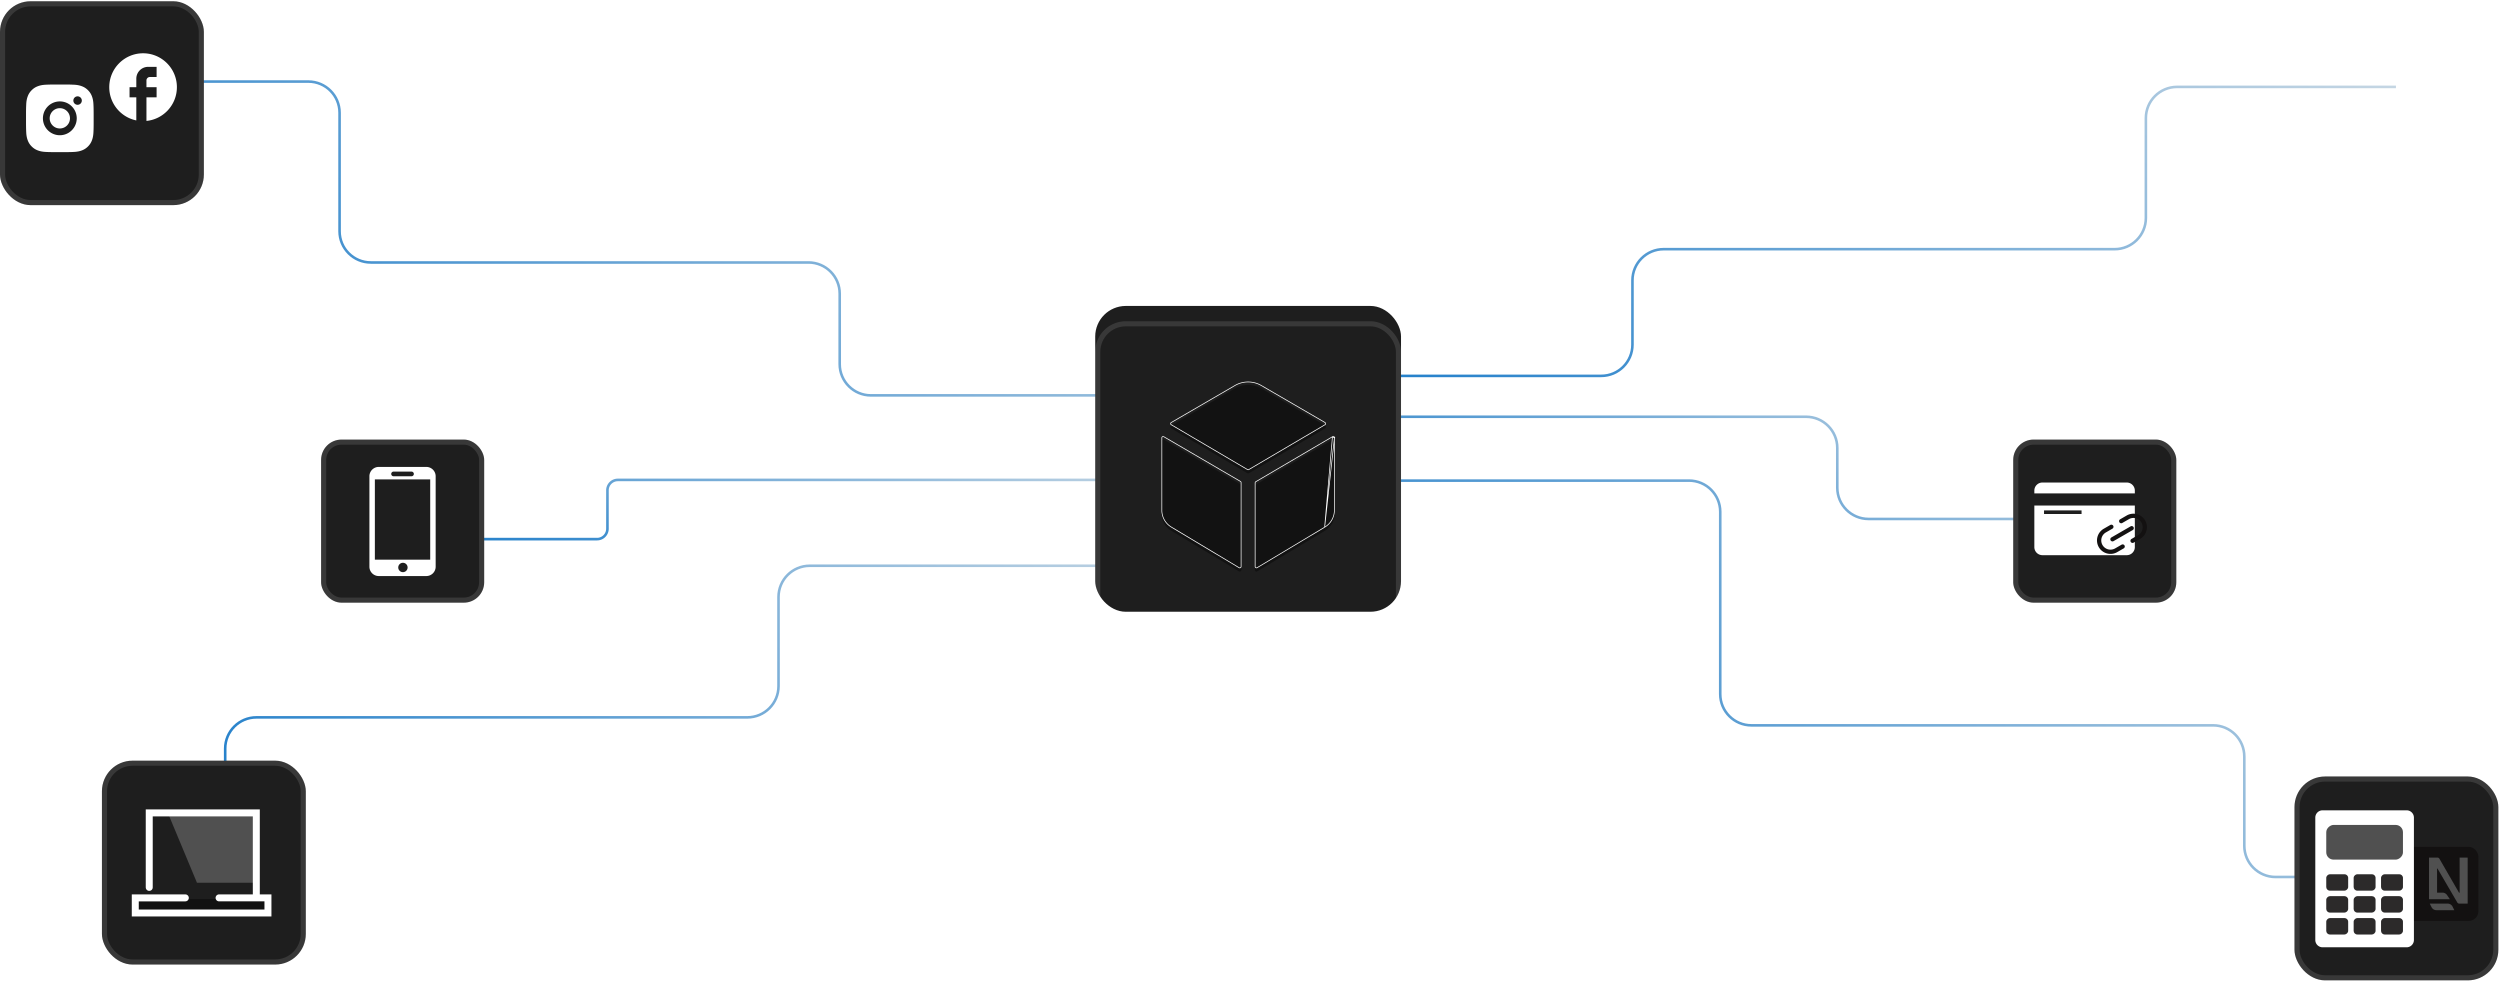 <svg xmlns="http://www.w3.org/2000/svg" width="961" height="377" fill="none"><path stroke="url(#a)" d="M921 33.402h-84.124c-6.628 0-12 5.373-12 12v38.379c0 6.627-5.373 12-12 12H639.515c-6.628 0-12 5.372-12 12v24.704c0 6.628-5.373 12-12 12h-121.96"/><path stroke="url(#b)" d="M510.939 160.203h183.316c6.628 0 12 5.373 12 12v15.281c0 6.627 5.373 12 12 12H794"/><path stroke="url(#c)" d="M905.662 337.113h-30.949c-6.628 0-12-5.373-12-12v-34.288c0-6.628-5.373-12-12-12H673.262c-6.628 0-12-5.373-12-12v-70.079c0-6.627-5.373-12-12-12H514.008"/><path stroke="url(#d)" d="M140.76 207.243h88.74a4 4 0 0 0 4-4v-14.759a4 4 0 0 1 4-4h224.355"/><path stroke="url(#e)" d="M86.563 336.09v-48.333c0-6.628 5.372-12 12-12h188.699c6.628 0 12-5.373 12-12v-34.273c0-6.627 5.373-12 12-12H463.9"/><path stroke="url(#f)" d="M42.59 31.355h75.943c6.627 0 12 5.373 12 12v45.537c0 6.627 5.373 12 12 12h168.248c6.627 0 12 5.373 12 12v27.091c0 6.628 5.373 12 12 12h130.141"/><g filter="url(#g)"><rect width="117.551" height="117.551" x="421" y="123.484" fill="#1E1E1E" rx="11.755"/></g><rect width="115.592" height="115.592" x="421.98" y="124.464" stroke="#fff" stroke-opacity=".12" stroke-width="1.959" rx="10.775"/><g filter="url(#h)"><path fill="#121212" d="M509.384 163.394a.638.638 0 0 0 0-1.106l-24.458-14.21a10.27 10.27 0 0 0-10.3 0l-24.453 14.21a.638.638 0 0 0 0 1.106l29.283 17.226a.644.644 0 0 0 .651 0l29.277-17.226Zm-61.953 4.357a.643.643 0 0 0-.642.001.646.646 0 0 0-.318.558v27.844a7.685 7.685 0 0 0 3.817 6.628l25.966 15.569a.641.641 0 0 0 .961-.554v-32.306a.645.645 0 0 0-.321-.554l-29.463-17.186Zm34.908 17.852v32.186a.645.645 0 0 0 .32.554.644.644 0 0 0 .64 0l25.965-15.569a7.696 7.696 0 0 0 3.819-6.62V168.31a.638.638 0 0 0-.961-.552l-29.463 17.293a.645.645 0 0 0-.32.552Z"/></g><path stroke="#fff" stroke-width=".274" d="m509.193 202.656.002-.001a7.548 7.548 0 0 0 3.751-6.501V168.31m-3.753 34.346 3.803-34.666a.657.657 0 0 1 .087.32h-.137m-3.753 34.346-25.962 15.568h-.001a.502.502 0 0 1-.754-.436v-32.184a.503.503 0 0 1 .252-.434v-.001l29.463-17.293-.069-.118.069.118m-2.998 34.78 2.998-34.78m.755.434a.507.507 0 0 0-.755-.434m.755.434-.755-.434m-2.876-4.6h-.001l-29.277 17.226a.5.5 0 0 1-.511 0l-29.284-17.226a.512.512 0 0 1-.25-.435.502.502 0 0 1 .25-.435l24.452-14.209a10.133 10.133 0 0 1 10.164 0l24.457 14.209a.505.505 0 0 1 0 .87Zm-62.707 5.034v-.001a.498.498 0 0 1 .25-.438.5.5 0 0 1 .505-.001l29.462 17.186h.001a.507.507 0 0 1 .252.436v32.304a.504.504 0 0 1-.755.436l-25.964-15.568-.002-.001a7.546 7.546 0 0 1-3.749-6.509V168.31Z"/><rect width="78.367" height="78.367" y=".484" fill="#1E1E1E" rx="11.755"/><rect width="76.408" height="76.408" x=".98" y="1.464" stroke="#fff" stroke-opacity=".12" stroke-width="1.959" rx="10.775"/><path fill="#fff" d="M68 33.517c0-7.194-5.824-13.033-13-13.033s-13 5.839-13 13.033c0 6.308 4.472 11.56 10.4 12.772v-8.862h-2.6v-3.91h2.6v-3.258c0-2.515 2.041-4.562 4.55-4.562h3.25v3.91h-2.6c-.715 0-1.3.587-1.3 1.303v2.607h3.9v3.91h-3.9v9.057c6.565-.651 11.7-6.203 11.7-12.967ZM24.336 32.484c1.463.004 2.205.012 2.846.03l.252.01c.291.01.579.023.926.038 1.383.065 2.327.284 3.155.605.858.33 1.58.777 2.303 1.499a6.382 6.382 0 0 1 1.499 2.303c.321.828.54 1.772.604 3.157.016.345.029.633.04.925l.007.252c.02.64.027 1.382.03 2.845l.001.97v1.702c.004.949-.006 1.897-.03 2.845l-.007.252c-.01.292-.024.58-.04.925-.064 1.385-.285 2.328-.605 3.157a6.347 6.347 0 0 1-1.499 2.303 6.389 6.389 0 0 1-2.303 1.5c-.828.32-1.772.539-3.155.604-.309.014-.617.027-.926.039l-.252.008c-.64.018-1.383.027-2.846.03h-2.67c-.95.004-1.898-.006-2.846-.03l-.253-.007a84 84 0 0 1-.925-.04c-1.383-.065-2.327-.284-3.156-.605a6.356 6.356 0 0 1-2.303-1.499 6.375 6.375 0 0 1-1.5-2.303c-.32-.828-.54-1.772-.604-3.157-.015-.308-.028-.616-.04-.925l-.006-.252c-.024-.948-.035-1.896-.032-2.845v-2.672c-.004-.949.006-1.897.028-2.845l.01-.252c.01-.292.023-.58.038-.925.065-1.385.284-2.327.605-3.157a6.344 6.344 0 0 1 1.503-2.303 6.366 6.366 0 0 1 2.3-1.5c.83-.32 1.772-.539 3.157-.604.346-.015.634-.028.925-.039l.253-.007c.947-.023 1.896-.033 2.844-.03l2.672-.002ZM23 38.984a6.5 6.5 0 1 0 0 13 6.5 6.5 0 0 0 0-13Zm0 2.6a3.9 3.9 0 1 1-.001 7.8 3.9 3.9 0 0 1 .002-7.8m6.825-4.55a1.625 1.625 0 1 0 0 3.25 1.625 1.625 0 0 0 0-3.25Z"/><rect width="78.367" height="78.367" x="39.184" y="292.402" fill="#1E1E1E" rx="11.755"/><rect width="76.408" height="76.408" x="40.163" y="293.382" stroke="#fff" stroke-opacity=".12" stroke-width="1.959" rx="10.775"/><path fill="#121212" d="M52 345.589h51v5.368H52z"/><path fill="#505050" d="M64.527 312.484h34v26.842H75.712l-11.185-26.842Z"/><path stroke="#fff" stroke-linecap="round" stroke-width="2.684" d="M57.368 341.116v-28.632h41.158v31.763M84.21 345.142H103v5.816H52v-5.816h19.237"/><rect width="62.694" height="62.694" x="123.428" y="168.973" fill="#1E1E1E" rx="7.837"/><rect width="60.735" height="60.735" x="124.407" y="169.952" stroke="#fff" stroke-opacity=".12" stroke-width="1.959" rx="6.857"/><path fill="#fff" fill-rule="evenodd" d="M145.596 179.484A3.596 3.596 0 0 0 142 183.08v34.757a3.596 3.596 0 0 0 3.596 3.596h18.277a3.596 3.596 0 0 0 3.596-3.596V183.08a3.596 3.596 0 0 0-3.596-3.596h-18.277Zm19.776 4.794h-21.274v30.862h21.274v-30.862Zm-14.981-2.097c0-.497.402-.899.899-.899h6.891a.898.898 0 1 1 0 1.798h-6.891a.899.899 0 0 1-.899-.899Zm4.493 37.754a1.798 1.798 0 1 0 0-3.596 1.798 1.798 0 0 0 0 3.596Z" clip-rule="evenodd"/><rect width="78.367" height="78.367" x="882" y="298.484" fill="#1E1E1E" rx="11.755"/><rect width="76.408" height="76.408" x="882.98" y="299.464" stroke="#fff" stroke-opacity=".12" stroke-width="1.959" rx="10.775"/><rect width="43.742" height="28.474" x="908.955" y="325.526" fill="#131111" rx="3.714"/><rect width="8.253" height="5.365" x="912.67" y="333.779" fill="url(#i)" rx="1.238"/><rect width="8.253" height="5.365" x="912.67" y="333.779" fill="url(#j)" rx="1.238"/><path fill="#505050" d="M945.484 329.652v13.381a.141.141 0 0 1-.213.121.144.144 0 0 1-.05-.051l-7.523-13.029a.844.844 0 0 0-.315-.31.884.884 0 0 0-.43-.112h-3.237v16.007h8.012l-1.094-1.61a2.084 2.084 0 0 0-.756-.673 2.126 2.126 0 0 0-.99-.244h-2.082v-9.189c0-.013.003-.025.008-.037a.106.106 0 0 1 .021-.031.097.097 0 0 1 .068-.027c.017 0 .034.004.049.013.015.008.027.02.035.035l7.606 13.028a.867.867 0 0 0 .743.42h3.236v-17.692h-3.088ZM943.441 349.873h-6.873c-.393 0-.778-.109-1.111-.313a2.068 2.068 0 0 1-.774-.843l-.683-1.372h6.873c.392 0 .778.108 1.111.312.333.204.601.496.774.843l.683 1.373Z"/><path fill="#fff" d="M892.808 364.139a2.808 2.808 0 0 1-2.808-2.808v-47.038a2.809 2.809 0 0 1 2.808-2.809h32.295a2.809 2.809 0 0 1 2.808 2.809v47.038a2.808 2.808 0 0 1-2.808 2.808h-32.295Z"/><rect width="13.339" height="29.486" x="894.211" y="330.44" fill="#505050" rx="2.808" transform="rotate(-90 894.211 330.44)"/><rect width="6.319" height="8.425" x="894.211" y="359.224" fill="#2C2A2A" rx="1.404" transform="rotate(-90 894.211 359.224)"/><rect width="6.319" height="8.425" x="894.211" y="350.8" fill="#2C2A2A" rx="1.404" transform="rotate(-90 894.211 350.8)"/><rect width="6.319" height="8.425" x="894.211" y="342.375" fill="#2C2A2A" rx="1.404" transform="rotate(-90 894.211 342.375)"/><rect width="6.319" height="8.425" x="904.744" y="359.224" fill="#2C2A2A" rx="1.404" transform="rotate(-90 904.744 359.224)"/><rect width="6.319" height="8.425" x="904.744" y="350.8" fill="#2C2A2A" rx="1.404" transform="rotate(-90 904.744 350.8)"/><rect width="6.319" height="8.425" x="904.744" y="342.375" fill="#2C2A2A" rx="1.404" transform="rotate(-90 904.744 342.375)"/><rect width="6.319" height="8.425" x="915.271" y="359.224" fill="#2C2A2A" rx="1.404" transform="rotate(-90 915.271 359.224)"/><rect width="6.319" height="8.425" x="915.271" y="350.8" fill="#2C2A2A" rx="1.404" transform="rotate(-90 915.271 350.8)"/><rect width="6.319" height="8.425" x="915.271" y="342.375" fill="#2C2A2A" rx="1.404" transform="rotate(-90 915.271 342.375)"/><rect width="62.694" height="62.694" x="773.877" y="168.973" fill="#1E1E1E" rx="7.837"/><rect width="60.735" height="60.735" x="774.857" y="169.952" stroke="#fff" stroke-opacity=".12" stroke-width="1.959" rx="6.857"/><path fill="#fff" fill-rule="evenodd" d="M782 188.587a3.103 3.103 0 0 1 3.103-3.103h32.424a3.104 3.104 0 0 1 3.103 3.103v21.72a3.103 3.103 0 0 1-3.103 3.102h-32.424a3.102 3.102 0 0 1-3.103-3.102v-15.98h38.629v-4.654H782v-1.086Zm18.151 7.602h-14.428v1.396h14.428v-1.396Z" clip-rule="evenodd"/><path fill="#131111" fill-rule="evenodd" d="M809.498 204.669a3.546 3.546 0 0 0 .856 6.496 3.552 3.552 0 0 0 2.692-.354l2.522-1.455a.819.819 0 0 1 .819 1.417l-2.522 1.455a5.189 5.189 0 0 1-7.084-1.897 5.179 5.179 0 0 1 1.898-7.08l2.521-1.454a.818.818 0 1 1 .819 1.417l-2.521 1.455Zm5.185-3.937a.818.818 0 0 1 .3-1.118l2.521-1.454a5.186 5.186 0 0 1 7.603 5.829 5.182 5.182 0 0 1-2.416 3.147l-2.522 1.455a.818.818 0 1 1-.819-1.417l2.522-1.455a3.548 3.548 0 0 0 1.299-4.844 3.55 3.55 0 0 0-4.848-1.298l-2.521 1.455a.82.82 0 0 1-1.119-.3Zm-3.36 6.978a.817.817 0 0 1 .3-1.117l7.384-4.261a.818.818 0 0 1 .819 1.418l-7.384 4.26a.82.82 0 0 1-1.119-.3Z" clip-rule="evenodd"/><defs><linearGradient id="a" x1="493.555" x2="730.529" y1="144.485" y2="-130.65" gradientUnits="userSpaceOnUse"><stop stop-color="#187AC9"/><stop offset="1" stop-color="#C5D6E3"/></linearGradient><linearGradient id="b" x1="510.939" x2="575.273" y1="199.484" y2="59.605" gradientUnits="userSpaceOnUse"><stop stop-color="#187AC9"/><stop offset="1" stop-color="#C5D6E3"/></linearGradient><linearGradient id="c" x1="514.008" x2="832.347" y1="337.113" y2="90.216" gradientUnits="userSpaceOnUse"><stop stop-color="#187AC9"/><stop offset="1" stop-color="#C5D6E3"/></linearGradient><linearGradient id="d" x1="140.76" x2="162.618" y1="207.243" y2="114.191" gradientUnits="userSpaceOnUse"><stop stop-color="#187AC9"/><stop offset="1" stop-color="#C5D6E3"/></linearGradient><linearGradient id="e" x1="86.563" x2="342.197" y1="336.09" y2="90.7" gradientUnits="userSpaceOnUse"><stop stop-color="#187AC9"/><stop offset="1" stop-color="#C5D6E3"/></linearGradient><linearGradient id="f" x1="42.59" x2="302.41" y1="151.983" y2="-122.484" gradientUnits="userSpaceOnUse"><stop stop-color="#187AC9"/><stop offset="1" stop-color="#C5D6E3"/></linearGradient><linearGradient id="i" x1="916.641" x2="920.604" y1="333.779" y2="339.149" gradientUnits="userSpaceOnUse"><stop stop-color="#EDECEC"/><stop offset="1" stop-color="#C4C4C4"/></linearGradient><linearGradient id="j" x1="916.641" x2="920.604" y1="333.779" y2="339.149" gradientUnits="userSpaceOnUse"><stop stop-color="#6D6D6D"/><stop offset="1" stop-color="#131111"/></linearGradient><filter id="g" width="117.551" height="123.429" x="421" y="117.607" color-interpolation-filters="sRGB" filterUnits="userSpaceOnUse"><feFlood flood-opacity="0" result="BackgroundImageFix"/><feBlend in="SourceGraphic" in2="BackgroundImageFix" result="shape"/><feColorMatrix in="SourceAlpha" result="hardAlpha" values="0 0 0 0 0 0 0 0 0 0 0 0 0 0 0 0 0 0 127 0"/><feOffset dy="-5.878"/><feGaussianBlur stdDeviation="5.584"/><feComposite in2="hardAlpha" k2="-1" k3="1" operator="arithmetic"/><feColorMatrix values="0 0 0 0 1 0 0 0 0 1 0 0 0 0 1 0 0 0 0.25 0"/><feBlend in2="shape" result="effect1_innerShadow_1_5287"/></filter><filter id="h" width="73.017" height="72.384" x="443.268" y="146.693" color-interpolation-filters="sRGB" filterUnits="userSpaceOnUse"><feFlood flood-opacity="0" result="BackgroundImageFix"/><feBlend in="SourceGraphic" in2="BackgroundImageFix" result="shape"/><feColorMatrix in="SourceAlpha" result="hardAlpha" values="0 0 0 0 0 0 0 0 0 0 0 0 0 0 0 0 0 0 127 0"/><feOffset dx="3.203" dy=".64"/><feGaussianBlur stdDeviation="1.761"/><feComposite in2="hardAlpha" k2="-1" k3="1" operator="arithmetic"/><feColorMatrix values="0 0 0 0 1 0 0 0 0 1 0 0 0 0 1 0 0 0 0.32 0"/><feBlend in2="shape" result="effect1_innerShadow_1_5287"/><feColorMatrix in="SourceAlpha" result="hardAlpha" values="0 0 0 0 0 0 0 0 0 0 0 0 0 0 0 0 0 0 127 0"/><feOffset dx="-3.203" dy=".64"/><feGaussianBlur stdDeviation="1.761"/><feComposite in2="hardAlpha" k2="-1" k3="1" operator="arithmetic"/><feColorMatrix values="0 0 0 0 1 0 0 0 0 1 0 0 0 0 1 0 0 0 0.32 0"/><feBlend in2="effect1_innerShadow_1_5287" result="effect2_innerShadow_1_5287"/></filter></defs></svg>